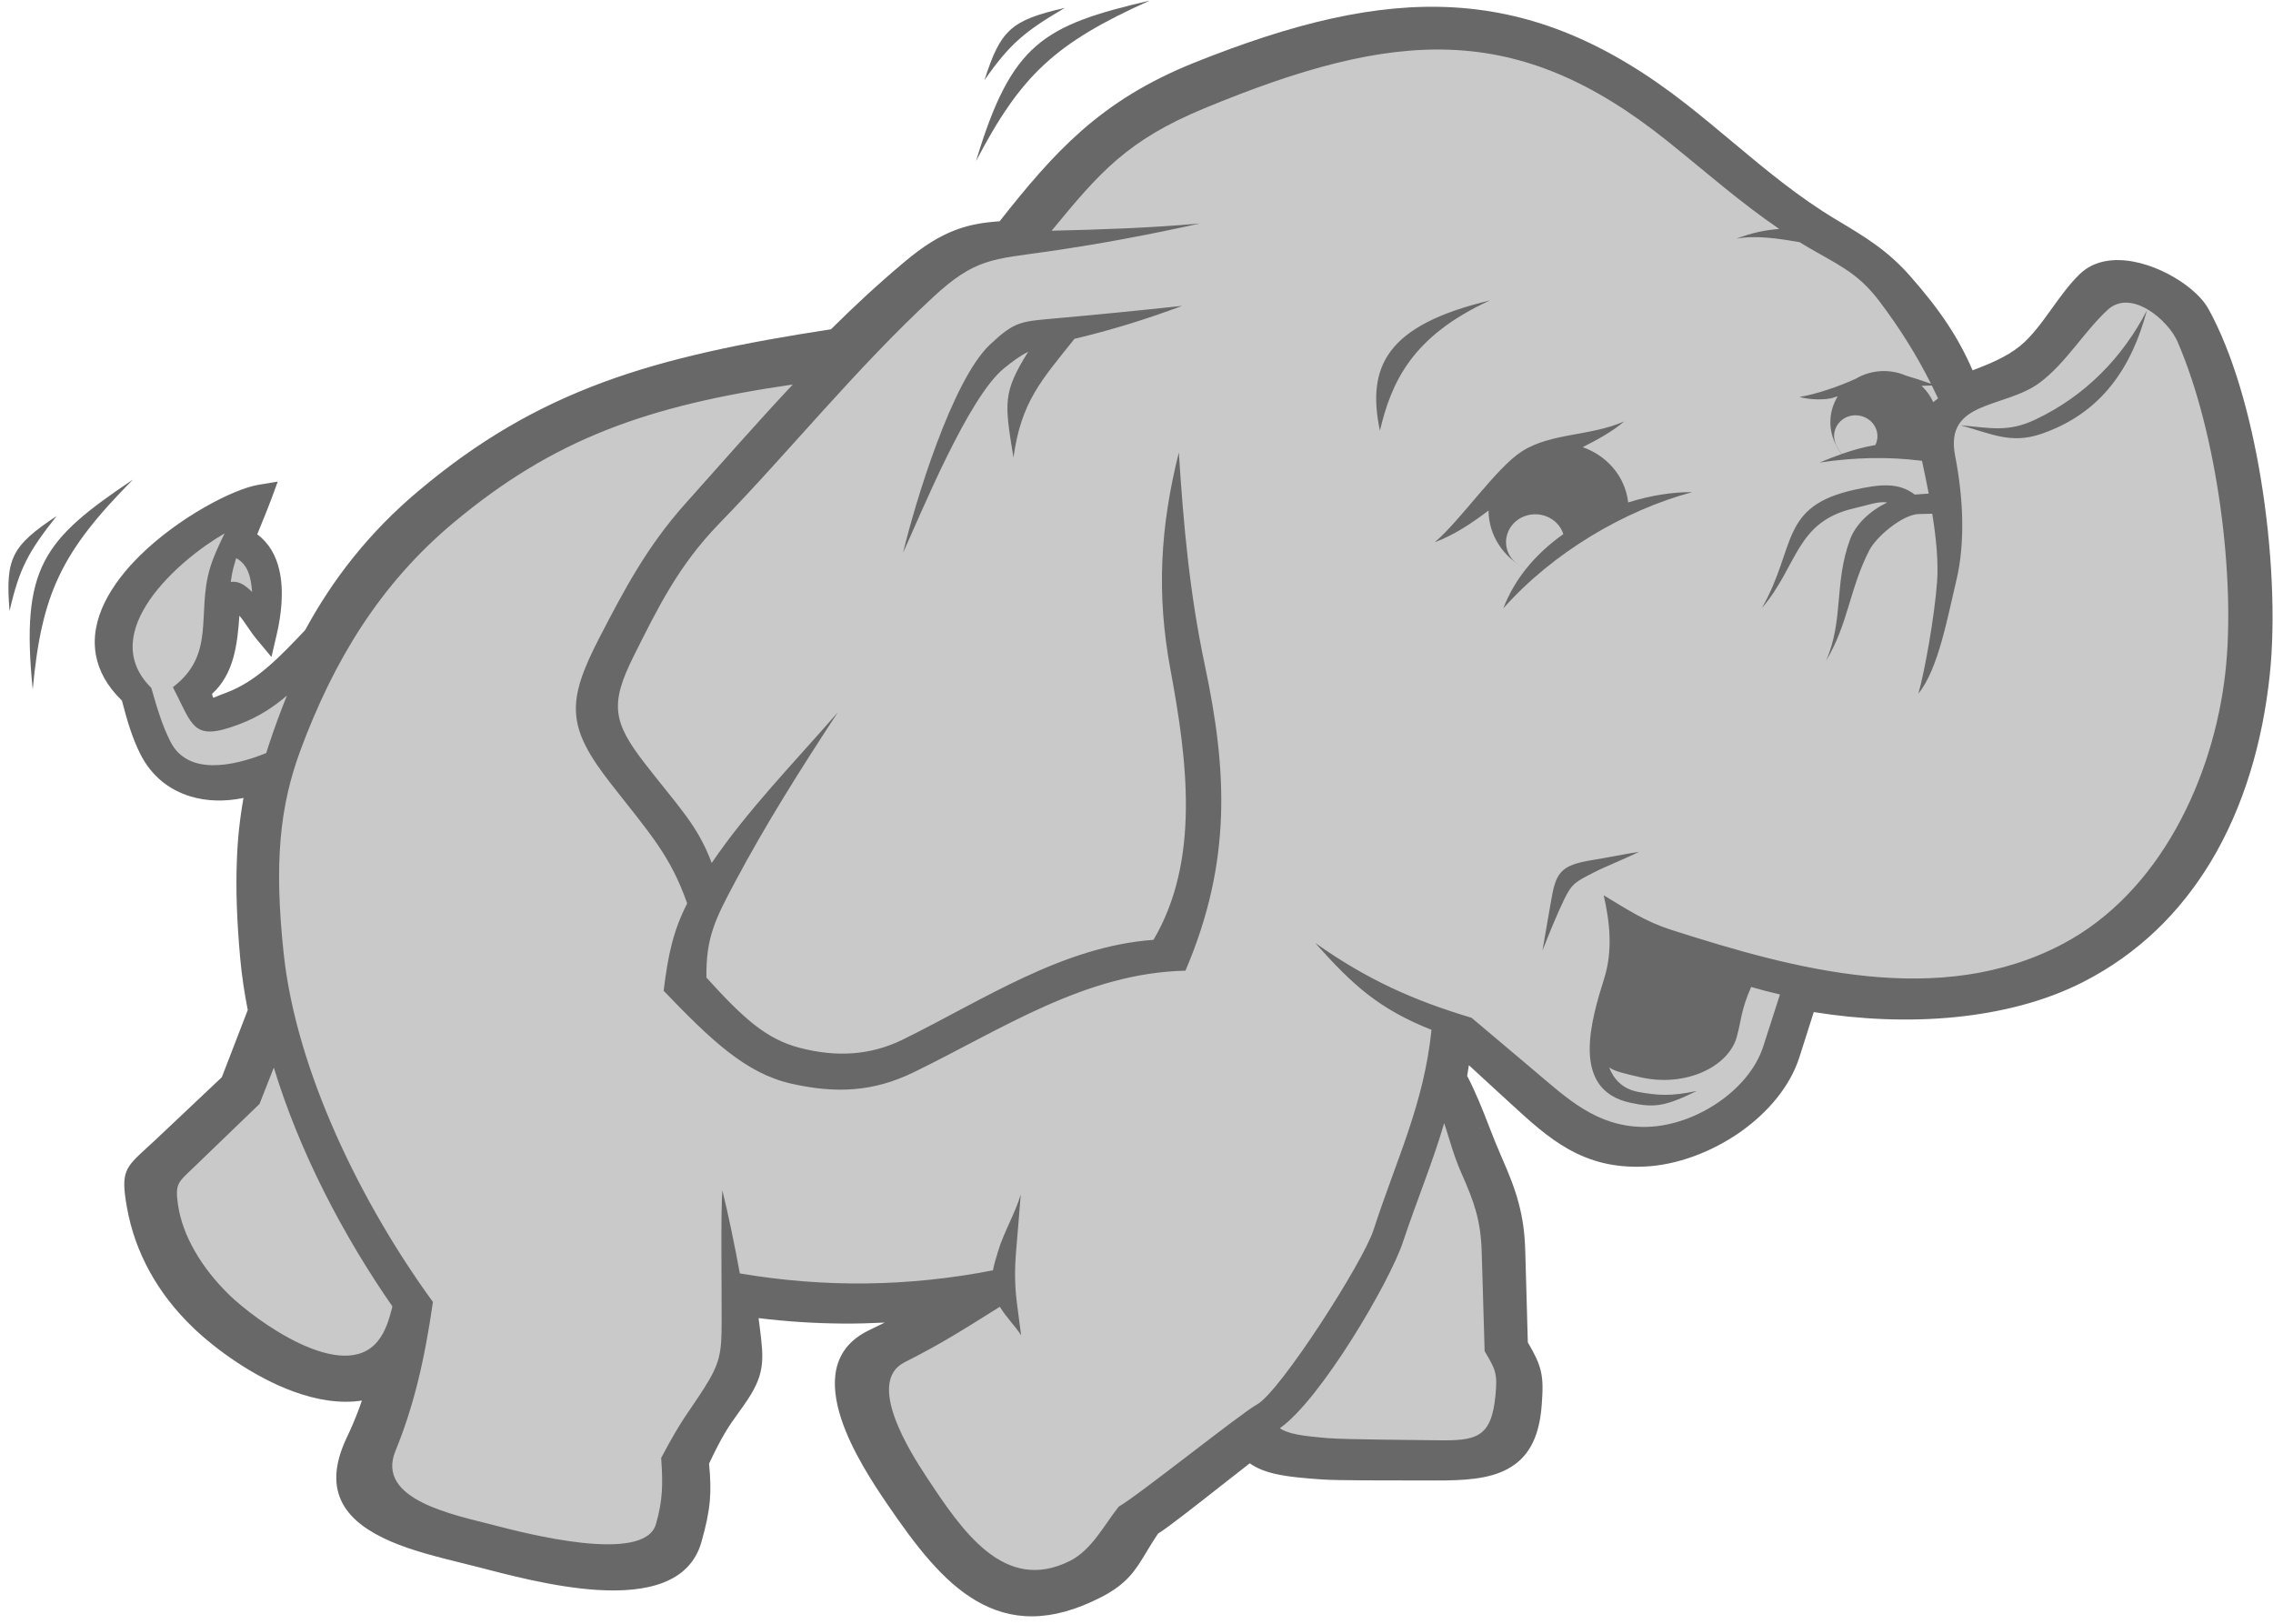 <svg width="56" height="40" viewBox="0 0 56 40" fill="none" xmlns="http://www.w3.org/2000/svg">
<g clip-path="url(#clip0_213_317)">
<path d="M20.764 8.789L17.055 9.363L13.671 10.776L10.797 12.498L8.061 15.676L6.516 17.235L5.022 17.76L4.627 16.84L5.318 15.89L5.473 14.55L5.936 14.568L6.442 15.008L6.305 13.643L5.744 13.285L5.762 12.765L4.434 13.48L3.231 14.831L2.98 16.039L3.495 17.006L3.974 18.649L4.95 19.088L5.976 19.04L6.949 18.502L6.3 21.637L6.949 25.125L6.234 26.735L3.894 29.137L4.31 30.571L5.419 32.234L7.509 33.634L8.618 33.779L9.85 33.819L9.081 36.825L11.909 37.929L15.432 38.371L16.638 37.62L16.73 35.589L18.075 33.47L18.168 31.792L21.413 32.013L24.426 31.748L21.413 33.47L21.923 35.545L23.824 38.371L25.678 39.121L27.162 38.547L27.764 37.399L30.87 35.148L31.473 35.633L36.341 35.81L37.314 35.059L37.407 33.734L37.083 33.161L36.85 29.584L35.228 26.494L35.506 25.125L36.48 25.611L39.215 28.039L40.559 28.128L42.043 27.553L43.526 26.494L44.268 24.198L48.626 24.463L51.268 23.492L53.401 21.593L54.931 18.855L55.301 15.633L54.977 11.879L54.143 8.524L53.308 7.465L52.149 7.111L50.109 9.23L48.255 9.849L46.632 7.288L45.01 5.875L44.129 5.345L40.605 2.564L37.778 1.106L34.95 0.886L31.658 1.416L28.784 2.431L26.791 3.976L25.214 5.787L23.592 6.228L20.764 8.789" fill="#C9C9CA"/>
<path d="M10.007 16.757C6.83 20.286 7.536 24.566 8.416 28.759C7.947 27.629 7.477 26.498 7.007 25.368L6.487 22.258C6.537 21.198 6.586 20.138 6.636 19.078L7.971 16.04L9.974 13.213L13.091 10.74L16.504 9.397L20.511 8.903L16.8 12.93C13.822 13.85 12.065 14.47 10.007 16.757" fill="#C9C9CA"/>
<path d="M24.963 6.005C22.755 8.057 21.548 9.605 20.142 12.008C19.137 13.727 18.01 15.382 16.952 17.077C16.418 17.935 16.367 18.654 16.208 19.644L14.649 17.877C14.897 17.17 15.144 16.464 15.391 15.757L17.914 11.447L23.257 6.429C23.825 6.288 24.394 6.147 24.963 6.005M35.87 0.918C34.101 1.549 31.163 1.757 30.96 3.691C30.815 5.064 31.068 5.754 31.937 7.207C29.791 5.091 29.26 5.419 25.111 6.076L26.892 3.674L30.008 1.836L34.015 0.988L35.87 0.918" fill="#C9C9CA"/>
<path d="M40.75 27.072C41.339 27.418 41.327 27.669 41.228 27.906C41.693 27.729 42.157 27.552 42.621 27.376L43.525 26.221L44.194 24.576L43.338 23.963L39.595 24.418C39.503 24.658 39.41 24.898 39.317 25.138C39.343 25.479 39.37 25.821 39.397 26.162C39.516 26.364 39.636 26.567 39.755 26.769C39.941 26.857 40.127 26.946 40.312 27.034C40.459 27.047 40.604 27.06 40.75 27.072M40.402 20.976C38.526 21.492 38.541 21.634 37.987 23.407C38.718 22.289 39.259 21.725 40.402 20.976ZM52.876 7.712C52.543 7.858 52.218 7.929 52.009 8.219C51.56 8.845 51.176 9.371 50.434 9.81C50.06 10.031 49.673 10.174 49.277 10.292C48.948 10.389 48.751 10.302 48.471 10.494C48.637 10.521 48.803 10.549 48.969 10.577H50.067L51.421 9.781L52.217 8.984L52.876 7.712M22.992 11.677C22.254 13.6 21.609 15.249 20.491 16.99C21.924 15.52 22.793 14.271 23.613 12.609C23.932 11.963 23.992 11.205 24.88 11.487C24.92 12.132 25.063 12.776 25.103 13.421C25.582 10.146 26.935 8.776 30.08 7.505L27.412 7.809L24.903 8.34L23.669 10.046L22.992 11.677M29.084 11.601C29.762 14.64 30.739 17.558 31.163 20.646C31.438 22.652 31.468 23.616 30.409 25.347C29.25 25.276 28.531 25.4 27.41 25.75C22.949 27.143 20.39 29.191 17.385 25.064L20.264 26.357C20.948 26.228 21.632 26.101 22.315 25.972C23.523 25.302 24.731 24.633 25.939 23.963L28.766 23.431L29.682 19.792L29.005 14.976C28.978 14.217 28.952 13.459 28.925 12.701C28.978 12.334 29.032 11.967 29.084 11.601M36.769 30.409C36.394 32.879 37.632 34.206 37.119 34.888C36.974 35.081 36.777 35.418 36.558 35.511C35.774 35.84 34.696 35.449 34.619 35.642H32.031L30.996 35.225L32.588 33.443C33.106 32.368 33.623 31.294 34.141 30.219L35.136 26.958H35.654L36.769 30.409" fill="#C9C9CA"/>
<path d="M32.419 23.23C32.629 24.351 32.994 24.617 33.548 25.703C33.179 27.474 32.587 29.579 31.875 31.142C31.574 31.801 31.332 32.164 30.801 32.673C29.907 33.533 29.003 34.283 27.988 35.029C27.258 35.565 26.748 35.296 25.847 35.174C25.464 35.836 25.358 36.203 24.652 36.539C23.568 37.056 22.597 35.943 21.746 35.288C22.361 36.203 22.975 37.116 23.59 38.031C24.015 38.41 24.439 38.789 24.864 39.168L25.939 39.32L27.372 38.486C27.625 38.031 27.877 37.576 28.129 37.121C28.66 36.742 29.191 36.362 29.721 35.983C30.372 35.452 31.022 34.921 31.672 34.39L32.907 32.722L34.021 30.75C34.499 29.385 34.977 28.02 35.455 26.655C35.495 26.137 35.534 25.619 35.574 25.1C34.977 24.848 34.38 24.594 33.782 24.342C33.345 23.95 32.857 23.621 32.419 23.23M18.135 31.129C20.144 31.129 22.267 31.023 24.107 30.219C24.628 29.475 25.142 28.867 25.779 28.21C25.2 29.253 25.018 29.843 24.864 31.016L24.267 31.85C22.754 31.888 21.241 31.926 19.728 31.964C19.236 31.913 18.745 31.863 18.254 31.812C18.201 31.761 18.148 31.711 18.095 31.66C18.109 31.483 18.122 31.306 18.135 31.129M17.856 29.802L17.7 28.456C17.357 30.424 17.439 31.743 16.488 33.506C15.778 34.29 14.903 35.003 13.901 35.385C13.986 35.868 14.011 36.171 13.962 36.525C13.786 37.8 11.108 37.237 10.006 37.186L15.308 38.486L16.502 38.031C16.635 37.298 16.768 36.564 16.901 35.831L18.015 33.86L18.215 32.646L17.856 29.802M14.87 18.692C14.815 19.649 14.749 20.048 15.193 20.893C15.756 21.967 16.448 22.977 17.06 24.038L17.259 21.915C16.463 20.84 15.666 19.766 14.87 18.692M6.697 25.921C6.524 26.27 6.352 26.62 6.18 26.969C6.654 28.491 7.076 29.455 7.979 30.784C7.821 31.323 7.704 31.558 7.342 31.997C6.547 31.881 5.841 31.848 5.035 31.85C5.925 32.507 6.814 33.165 7.703 33.822C8.141 33.746 8.579 33.67 9.017 33.594L10.331 32.343L8.46 29.575C7.872 28.357 7.284 27.139 6.697 25.921M52.882 7.208C53.423 9.528 54.122 11.67 54.057 14.046C53.977 16.962 53.381 20.645 50.544 22.403C47.367 24.372 43.638 23.441 40.153 22.597L44.413 24.266C45.74 24.329 47.068 24.392 48.395 24.455C49.298 24.203 50.2 23.95 51.102 23.697C51.806 23.141 52.509 22.585 53.213 22.029L54.805 18.843L55.403 15.165C55.243 13.964 55.084 12.764 54.925 11.563L54.049 7.998C53.66 7.735 53.271 7.471 52.882 7.208M5.475 14.124C4.033 15.018 3.466 15.41 3.624 17.067L4.055 18.556L4.666 18.95L5.421 19.189L6.786 18.881C7.02 18.191 7.254 17.501 7.487 16.811L5.547 17.718H5.098C4.93 17.472 4.762 17.227 4.594 16.982L5.205 16.126L5.529 14.501C5.667 14.54 5.804 14.581 5.942 14.62C6.11 14.746 6.277 14.871 6.445 14.997L6.373 14.141L6.032 13.594C5.918 13.502 5.804 13.411 5.691 13.32L5.475 14.124M37.83 1.069C39.11 2.201 40.681 3.185 41.705 4.568C42.101 5.103 42.541 5.377 41.698 6.134C42.589 5.891 42.92 5.918 43.633 6C44.93 6.15 46.146 7.906 46.224 9.164C46.208 9.282 45.863 9.549 44.86 9.813C44.841 9.85 44.294 9.742 44.308 9.777C44.412 10.049 44.551 10.09 44.764 10.217C44.81 10.519 44.84 10.985 45.056 11.316C45.687 11.305 46.304 11.37 46.922 11.487C47.13 11.815 47.099 12.144 47.081 12.473L47.798 12.359C47.731 11.841 47.665 11.323 47.599 10.804C47.811 10.463 48.023 10.122 48.236 9.781L47.32 7.809C46.736 7.278 46.152 6.747 45.568 6.216L45.4 6.208C44.743 5.824 44.086 5.44 43.429 5.056L40.216 2.553L37.83 1.069M39.986 10.412C39.919 10.524 39.817 10.704 39.686 10.829C40.219 11.309 40.482 11.63 40.672 12.31C40.07 12.595 39.467 12.88 38.864 13.164L37.335 14.561C36.663 14.217 36.496 13.953 36.171 13.297C35.793 13.392 35.435 13.484 35.122 13.375C35.321 13.376 35.442 13.329 35.64 13.213L36.614 12.249C37.187 11.836 37.76 11.422 38.333 11.009L39.459 10.66C39.602 10.604 39.843 10.468 39.986 10.412" fill="#C9C9CA"/>
<path d="M41.651 12.125C39.733 13.108 37.897 14.097 36.916 15.964C36.916 13.594 39.415 12.551 41.65 12.124M36.536 7.462C35.112 8.387 34.105 10.252 34.232 12.071C33.768 10.496 33.932 9.008 35.356 7.921C35.597 7.81 35.837 7.698 36.077 7.587C36.23 7.546 36.383 7.504 36.536 7.462" fill="#C9C9CA"/>
<path d="M55.694 11.755C55.436 10.204 55.008 8.699 54.414 7.617C54.342 7.485 54.232 7.35 54.096 7.223C53.801 6.945 53.364 6.683 52.913 6.535C52.435 6.379 51.93 6.347 51.53 6.546C51.426 6.598 51.33 6.665 51.243 6.748C50.984 6.998 50.766 7.302 50.547 7.606C50.303 7.946 50.058 8.287 49.765 8.525C49.425 8.801 49 8.969 48.599 9.123C48.431 8.733 48.228 8.357 47.993 7.999C47.719 7.583 47.406 7.193 47.063 6.804C46.812 6.516 46.527 6.258 46.214 6.032C45.918 5.817 45.615 5.636 45.262 5.425C44.315 4.861 43.509 4.187 42.687 3.5C42.313 3.188 41.936 2.873 41.567 2.583C39.609 1.046 37.783 0.3 35.83 0.183C33.89 0.067 31.842 0.575 29.424 1.544C28.257 2.012 27.39 2.565 26.635 3.23C25.914 3.865 25.301 4.597 24.628 5.451C24.237 5.478 23.89 5.533 23.536 5.668C23.145 5.816 22.752 6.057 22.282 6.453C21.954 6.728 21.633 7.011 21.319 7.3C21.032 7.566 20.749 7.837 20.472 8.112C18.27 8.449 16.477 8.821 14.87 9.413C13.227 10.02 11.779 10.853 10.292 12.109C9.706 12.602 9.172 13.148 8.698 13.739C8.245 14.303 7.858 14.897 7.518 15.522C7.221 15.836 6.923 16.152 6.6 16.429C6.286 16.699 5.95 16.926 5.574 17.064L5.575 17.064C5.356 17.144 5.266 17.191 5.256 17.188C5.245 17.182 5.239 17.151 5.224 17.094C5.763 16.603 5.848 15.883 5.898 15.167C5.963 15.241 6.025 15.332 6.089 15.427C6.161 15.531 6.234 15.64 6.321 15.745L6.688 16.185L6.816 15.636C6.924 15.176 7.005 14.563 6.879 14.032C6.798 13.687 6.63 13.38 6.337 13.162C6.365 13.092 6.392 13.028 6.418 12.965C6.51 12.741 6.604 12.511 6.685 12.294L6.843 11.864L6.371 11.942C5.742 12.046 4.391 12.753 3.44 13.693C3.086 14.043 2.783 14.429 2.583 14.834C2.376 15.255 2.283 15.696 2.363 16.137C2.433 16.523 2.636 16.902 3.004 17.259C3.071 17.517 3.133 17.74 3.2 17.942C3.276 18.171 3.357 18.377 3.459 18.579C3.736 19.127 4.178 19.462 4.689 19.618C5.099 19.744 5.553 19.75 5.999 19.657C5.908 20.162 5.854 20.673 5.836 21.185C5.807 21.901 5.835 22.692 5.918 23.609C5.936 23.811 5.963 24.032 5.998 24.273C6.029 24.478 6.065 24.68 6.104 24.88C6.021 25.096 5.938 25.313 5.854 25.529L5.465 26.537L4.61 27.344C4.344 27.595 4.078 27.846 3.812 28.097C3.79 28.118 3.7 28.2 3.618 28.275C3.079 28.769 2.972 28.867 3.126 29.737C3.224 30.293 3.414 30.831 3.691 31.331C3.955 31.811 4.31 32.278 4.766 32.714C5.335 33.257 6.267 33.931 7.243 34.284C7.801 34.486 8.376 34.585 8.916 34.502C8.888 34.581 8.862 34.66 8.831 34.74C8.746 34.965 8.651 35.188 8.547 35.406C7.885 36.788 8.564 37.51 9.622 37.97C10.15 38.199 10.778 38.355 11.362 38.5C11.481 38.529 11.601 38.559 11.751 38.597C12.443 38.776 13.637 39.102 14.728 39.168C15.919 39.24 16.993 39.005 17.281 37.987C17.395 37.584 17.461 37.275 17.488 36.972C17.513 36.691 17.503 36.408 17.469 36.056C17.808 35.34 17.952 35.138 18.201 34.793C18.249 34.724 18.308 34.643 18.326 34.617C18.592 34.241 18.716 33.975 18.762 33.674C18.805 33.385 18.768 33.096 18.713 32.655C18.708 32.613 18.7 32.551 18.689 32.471C19.374 32.555 20.065 32.6 20.756 32.605C21.103 32.608 21.45 32.598 21.797 32.581C21.708 32.624 21.621 32.666 21.526 32.713L21.397 32.776C20.478 33.227 20.439 34.08 20.727 34.957C20.987 35.749 21.521 36.557 21.856 37.048C22.56 38.082 23.233 38.958 24.048 39.433C24.902 39.932 25.878 39.99 27.138 39.341C27.779 39.011 27.981 38.674 28.253 38.22C28.336 38.081 28.428 37.93 28.53 37.781C28.795 37.614 29.454 37.096 30.101 36.587C30.321 36.414 30.541 36.241 30.79 36.048C30.961 36.168 31.167 36.251 31.417 36.308C31.741 36.382 32.127 36.415 32.59 36.447C32.936 36.471 34.065 36.47 34.795 36.47C35.02 36.47 35.207 36.47 35.319 36.471C36.073 36.475 36.681 36.437 37.14 36.189C37.629 35.925 37.92 35.457 37.983 34.617C38.011 34.244 38.016 34.014 37.962 33.78C37.911 33.56 37.812 33.36 37.641 33.069C37.631 32.706 37.621 32.343 37.611 31.98C37.6 31.595 37.589 31.21 37.578 30.825C37.566 30.372 37.513 30.003 37.416 29.64C37.321 29.28 37.184 28.933 37 28.517C36.886 28.256 36.779 27.991 36.677 27.725L36.413 27.817L36.453 27.802L36.677 27.725V27.724C36.52 27.319 36.364 26.925 36.147 26.504C36.161 26.422 36.175 26.335 36.189 26.241L36.609 26.627L37.228 27.195C37.7 27.628 38.131 28.022 38.639 28.307C39.163 28.602 39.752 28.773 40.516 28.738C41.315 28.702 42.17 28.381 42.875 27.887C43.556 27.408 44.102 26.762 44.331 26.047L44.528 25.427L44.686 24.932C45.807 25.113 47.01 25.172 48.172 25.056C49.294 24.943 50.377 24.672 51.311 24.197C52.684 23.499 53.714 22.471 54.454 21.25H54.455C55.281 19.886 55.745 18.279 55.92 16.625C56.062 15.298 55.984 13.494 55.694 11.755V11.755ZM41.172 22.905C40.526 22.698 40.077 22.395 39.51 22.055C39.664 22.718 39.734 23.419 39.529 24.081C39.202 25.131 38.675 26.85 40.173 27.167C40.742 27.287 41.001 27.27 41.805 26.875C41.154 27.015 40.826 26.981 40.378 26.902C39.973 26.831 39.758 26.585 39.645 26.296C39.786 26.393 40.017 26.446 40.412 26.537C41.522 26.792 42.58 26.283 42.787 25.55C42.907 25.122 42.887 24.896 43.143 24.313C43.372 24.381 43.61 24.442 43.853 24.498L43.441 25.779C43.084 26.887 41.694 27.781 40.467 27.761C39.332 27.742 38.613 27.065 37.83 26.401C37.29 25.944 36.771 25.506 36.256 25.073C34.844 24.649 33.712 24.153 32.402 23.229C33.335 24.273 33.967 24.851 35.268 25.37C35.079 27.207 34.408 28.547 33.837 30.306C33.578 31.101 31.535 34.288 30.969 34.598C30.565 34.82 28.037 36.847 27.562 37.115C27.207 37.563 26.896 38.182 26.364 38.45C24.741 39.267 23.698 37.703 22.825 36.381C22.428 35.779 21.323 34.045 22.286 33.559C23.196 33.1 23.706 32.772 24.634 32.191C24.771 32.428 25.005 32.657 25.157 32.894L25.056 32.117C24.995 31.649 24.997 31.268 25.036 30.796C25.074 30.34 25.112 29.883 25.149 29.426C25.01 29.89 24.731 30.355 24.591 30.819C24.535 31.004 24.489 31.154 24.463 31.294C22.379 31.699 20.311 31.724 18.227 31.37C18.094 30.636 17.932 29.87 17.796 29.321C17.755 29.936 17.782 31.635 17.779 32.587C17.776 33.324 17.744 33.576 17.344 34.203C16.97 34.791 16.812 34.924 16.289 35.916C16.333 36.542 16.333 36.956 16.159 37.55C15.868 38.537 12.939 37.772 12.166 37.571C11.214 37.322 9.247 36.954 9.742 35.745C10.177 34.682 10.453 33.561 10.666 32.073C8.922 29.681 7.301 26.402 6.99 23.498C6.748 21.243 6.893 19.855 7.405 18.475C8.217 16.289 9.353 14.397 11.176 12.874C13.635 10.819 15.933 9.994 19.532 9.472C18.666 10.395 17.81 11.37 16.877 12.416C15.932 13.475 15.371 14.545 14.771 15.703C13.943 17.303 13.96 17.912 15.059 19.317C16.005 20.527 16.516 21.072 16.93 22.256C16.588 22.926 16.464 23.492 16.35 24.407C17.509 25.614 18.37 26.441 19.495 26.695C20.599 26.945 21.521 26.897 22.509 26.416C24.702 25.348 26.732 23.969 29.206 23.912C30.351 21.232 30.235 18.992 29.686 16.399C29.31 14.628 29.159 12.951 29.043 11.146C28.579 13.005 28.492 14.64 28.836 16.493C29.251 18.725 29.574 21.191 28.419 23.152C26.182 23.316 24.264 24.612 22.248 25.607C21.437 26.006 20.593 26.046 19.696 25.811C18.863 25.593 18.301 25.068 17.404 24.083C17.39 23.093 17.625 22.637 18.102 21.741C18.868 20.302 19.714 18.962 20.642 17.547C19.506 18.853 18.429 19.945 17.534 21.259C17.192 20.331 16.703 19.86 15.893 18.815C15.101 17.794 15.019 17.348 15.611 16.166C16.205 14.98 16.71 13.937 17.722 12.895C19.472 11.096 21.074 9.093 22.988 7.321C24.026 6.359 24.448 6.392 25.826 6.194C27.072 6.014 28.288 5.787 29.558 5.506C28.329 5.615 27.142 5.655 25.946 5.683L25.909 5.684C27.086 4.253 27.768 3.455 29.679 2.665C34.384 0.719 37.373 0.508 41.069 3.467C42.027 4.234 42.864 4.978 43.835 5.64C43.483 5.669 43.179 5.729 42.778 5.879C43.266 5.79 43.83 5.878 44.337 5.966C44.48 6.054 44.626 6.14 44.776 6.224C45.461 6.609 45.85 6.821 46.314 7.436C46.804 8.087 47.213 8.736 47.573 9.453C47.337 9.372 47.139 9.305 46.963 9.255C46.766 9.169 46.55 9.131 46.334 9.143C46.118 9.156 45.909 9.219 45.725 9.328L45.697 9.34C45.317 9.516 44.73 9.717 44.337 9.778C44.537 9.843 44.981 9.868 45.19 9.789C45.218 9.779 45.246 9.77 45.276 9.764C45.179 9.921 45.119 10.097 45.101 10.278C45.076 10.518 45.125 10.759 45.241 10.973L45.242 10.975C45.278 11.055 45.327 11.128 45.381 11.181C45.202 11.244 45.018 11.316 44.829 11.394C45.706 11.267 46.496 11.245 47.352 11.352C47.408 11.609 47.465 11.882 47.518 12.159L47.2 12.182C47.192 12.183 47.183 12.184 47.175 12.184C46.77 11.876 46.319 11.928 45.702 12.062C43.828 12.469 44.269 13.47 43.407 14.98C44.302 13.938 44.235 12.847 45.694 12.518C46.034 12.441 46.265 12.345 46.496 12.378C46.081 12.577 45.723 12.906 45.581 13.287C45.181 14.364 45.429 15.272 44.989 16.277C45.534 15.378 45.567 14.501 46.055 13.555C46.23 13.215 46.879 12.671 47.277 12.663L47.605 12.656C47.702 13.254 47.76 13.849 47.723 14.342C47.655 15.241 47.41 16.576 47.263 17.087C47.756 16.483 47.981 15.203 48.198 14.302C48.424 13.364 48.367 12.239 48.169 11.231C47.898 9.848 49.393 10.073 50.261 9.421C50.899 8.942 51.339 8.177 51.924 7.635C52.504 7.098 53.418 7.888 53.646 8.413C54.636 10.693 55.086 14.281 54.825 16.58C54.532 19.16 53.223 21.976 50.834 23.246C47.789 24.864 44.198 23.875 41.172 22.905V22.905ZM36.845 34.362C36.746 35.426 36.373 35.496 35.392 35.48C34.946 35.472 33.171 35.465 32.72 35.428C32.083 35.376 31.726 35.322 31.532 35.183C32.532 34.484 34.231 31.597 34.562 30.603C34.913 29.553 35.296 28.637 35.581 27.667C35.713 28.072 35.816 28.474 36.007 28.905C36.326 29.625 36.482 30.07 36.505 30.842L36.577 33.286C36.851 33.743 36.894 33.841 36.845 34.361V34.362ZM6.746 26.299C7.382 28.391 8.463 30.447 9.663 32.176V32.206C9.587 32.503 9.501 32.792 9.318 33.025C8.461 34.117 6.28 32.514 5.649 31.9C4.959 31.229 4.497 30.435 4.387 29.689C4.307 29.146 4.385 29.133 4.783 28.748L6.394 27.195L6.746 26.299V26.299ZM5.534 13.14C5.371 13.473 5.255 13.726 5.177 13.985C4.835 15.11 5.331 16.113 4.259 16.929C4.763 17.896 4.74 18.283 5.912 17.835C6.364 17.663 6.736 17.421 7.069 17.135C6.908 17.533 6.76 17.937 6.625 18.344C6.602 18.413 6.58 18.482 6.559 18.551C5.721 18.89 4.618 19.105 4.197 18.266C3.992 17.859 3.876 17.459 3.727 16.945C2.347 15.583 4.41 13.785 5.534 13.14V13.14ZM6.212 14.583C6.041 14.421 5.905 14.311 5.685 14.334C5.703 14.197 5.728 14.064 5.763 13.94C5.78 13.876 5.799 13.812 5.819 13.749C6.105 13.908 6.18 14.195 6.212 14.583V14.583ZM47.595 9.497C47.647 9.601 47.698 9.708 47.748 9.815C47.707 9.845 47.667 9.875 47.63 9.908C47.562 9.756 47.464 9.619 47.341 9.504C47.423 9.501 47.508 9.498 47.595 9.497H47.595ZM7.751 15.678L7.75 15.678V15.678H7.751ZM18.36 32.159H18.36H18.36ZM30.799 35.695H30.798H30.799ZM35.854 26.544H35.854L35.854 26.544L35.854 26.544ZM5.676 17.315H5.676L5.667 17.292L5.676 17.315L5.676 17.315ZM54.207 21.114L54.213 21.118L54.207 21.114ZM0.806 16.987C1.026 14.619 1.509 13.597 3.276 11.814C1.06 13.301 0.507 13.977 0.806 16.987" fill="#686868"/>
<path d="M0.235 15.053C0.479 13.987 0.706 13.585 1.397 12.71C0.277 13.455 0.131 13.76 0.235 15.053M26.233 0.195C24.906 0.499 24.653 0.733 24.255 1.972C24.89 1.065 25.256 0.77 26.233 0.195" fill="#686868"/>
<path d="M28.327 0.014C25.694 0.629 24.92 1.066 24.045 3.972C25.157 1.843 25.999 1.06 28.327 0.014M33.997 10.609C34.278 9.425 34.777 8.284 36.708 7.401C34.148 8.011 33.668 9.035 33.997 10.609M50.283 10.691C51.799 10.176 52.529 9.016 52.892 7.65C52.299 8.795 51.383 9.752 50.14 10.338C49.472 10.653 49.046 10.543 48.301 10.476C49.059 10.683 49.539 10.944 50.283 10.691ZM39.958 11.851C39.763 11.463 39.416 11.163 38.992 11.016C39.364 10.827 39.729 10.629 40.014 10.382C39.179 10.75 38.208 10.66 37.492 11.121C36.861 11.526 35.99 12.812 35.349 13.357C35.814 13.186 36.261 12.889 36.673 12.576C36.675 12.873 36.762 13.164 36.925 13.417C37.088 13.671 37.32 13.877 37.597 14.014C37.36 14.31 37.171 14.638 37.037 14.987C38.258 13.61 40.027 12.569 41.691 12.124C41.226 12.118 40.675 12.201 40.114 12.377C40.093 12.194 40.04 12.017 39.958 11.851M38.202 22.26C38.142 22.617 38.061 23.06 38.002 23.417C38.16 23.013 38.351 22.544 38.535 22.159C38.731 21.752 38.841 21.713 39.256 21.498C39.55 21.346 40.084 21.136 40.379 20.984C40.076 21.032 39.533 21.138 39.231 21.187C38.422 21.317 38.327 21.502 38.202 22.26M24.39 8.489C23.452 9.372 22.54 12.403 22.249 13.616C22.708 12.609 23.856 9.79 24.736 9.073C24.98 8.875 25.15 8.754 25.332 8.665C24.702 9.672 24.748 9.922 24.969 11.271C25.157 9.9 25.655 9.37 26.472 8.347C27.368 8.133 28.206 7.877 29.125 7.535C28.09 7.647 27.054 7.749 26.017 7.842C25.147 7.921 25.007 7.908 24.39 8.489" fill="#686868"/>
<path d="M37.174 13.649C37.092 13.485 37.082 13.296 37.146 13.125C37.21 12.954 37.342 12.813 37.515 12.735C37.609 12.693 37.711 12.67 37.815 12.669C37.919 12.667 38.022 12.688 38.117 12.728C38.212 12.768 38.297 12.827 38.366 12.901C38.435 12.975 38.486 13.062 38.516 13.157C38.173 13.4 37.86 13.685 37.596 14.015C37.419 13.947 37.262 13.824 37.174 13.649M45.188 10.696C45.217 10.414 45.469 10.206 45.766 10.233C45.908 10.246 46.039 10.313 46.131 10.418C46.222 10.524 46.266 10.659 46.252 10.795C46.246 10.853 46.23 10.91 46.203 10.963C45.932 11.008 45.661 11.083 45.381 11.181C45.264 11.067 45.171 10.859 45.188 10.696" fill="#C9C9CA"/>
</g>
<defs>
<clipPath id="clip0_213_317">
<rect width="56" height="40" fill="white"/>
</clipPath>
</defs>
</svg>
